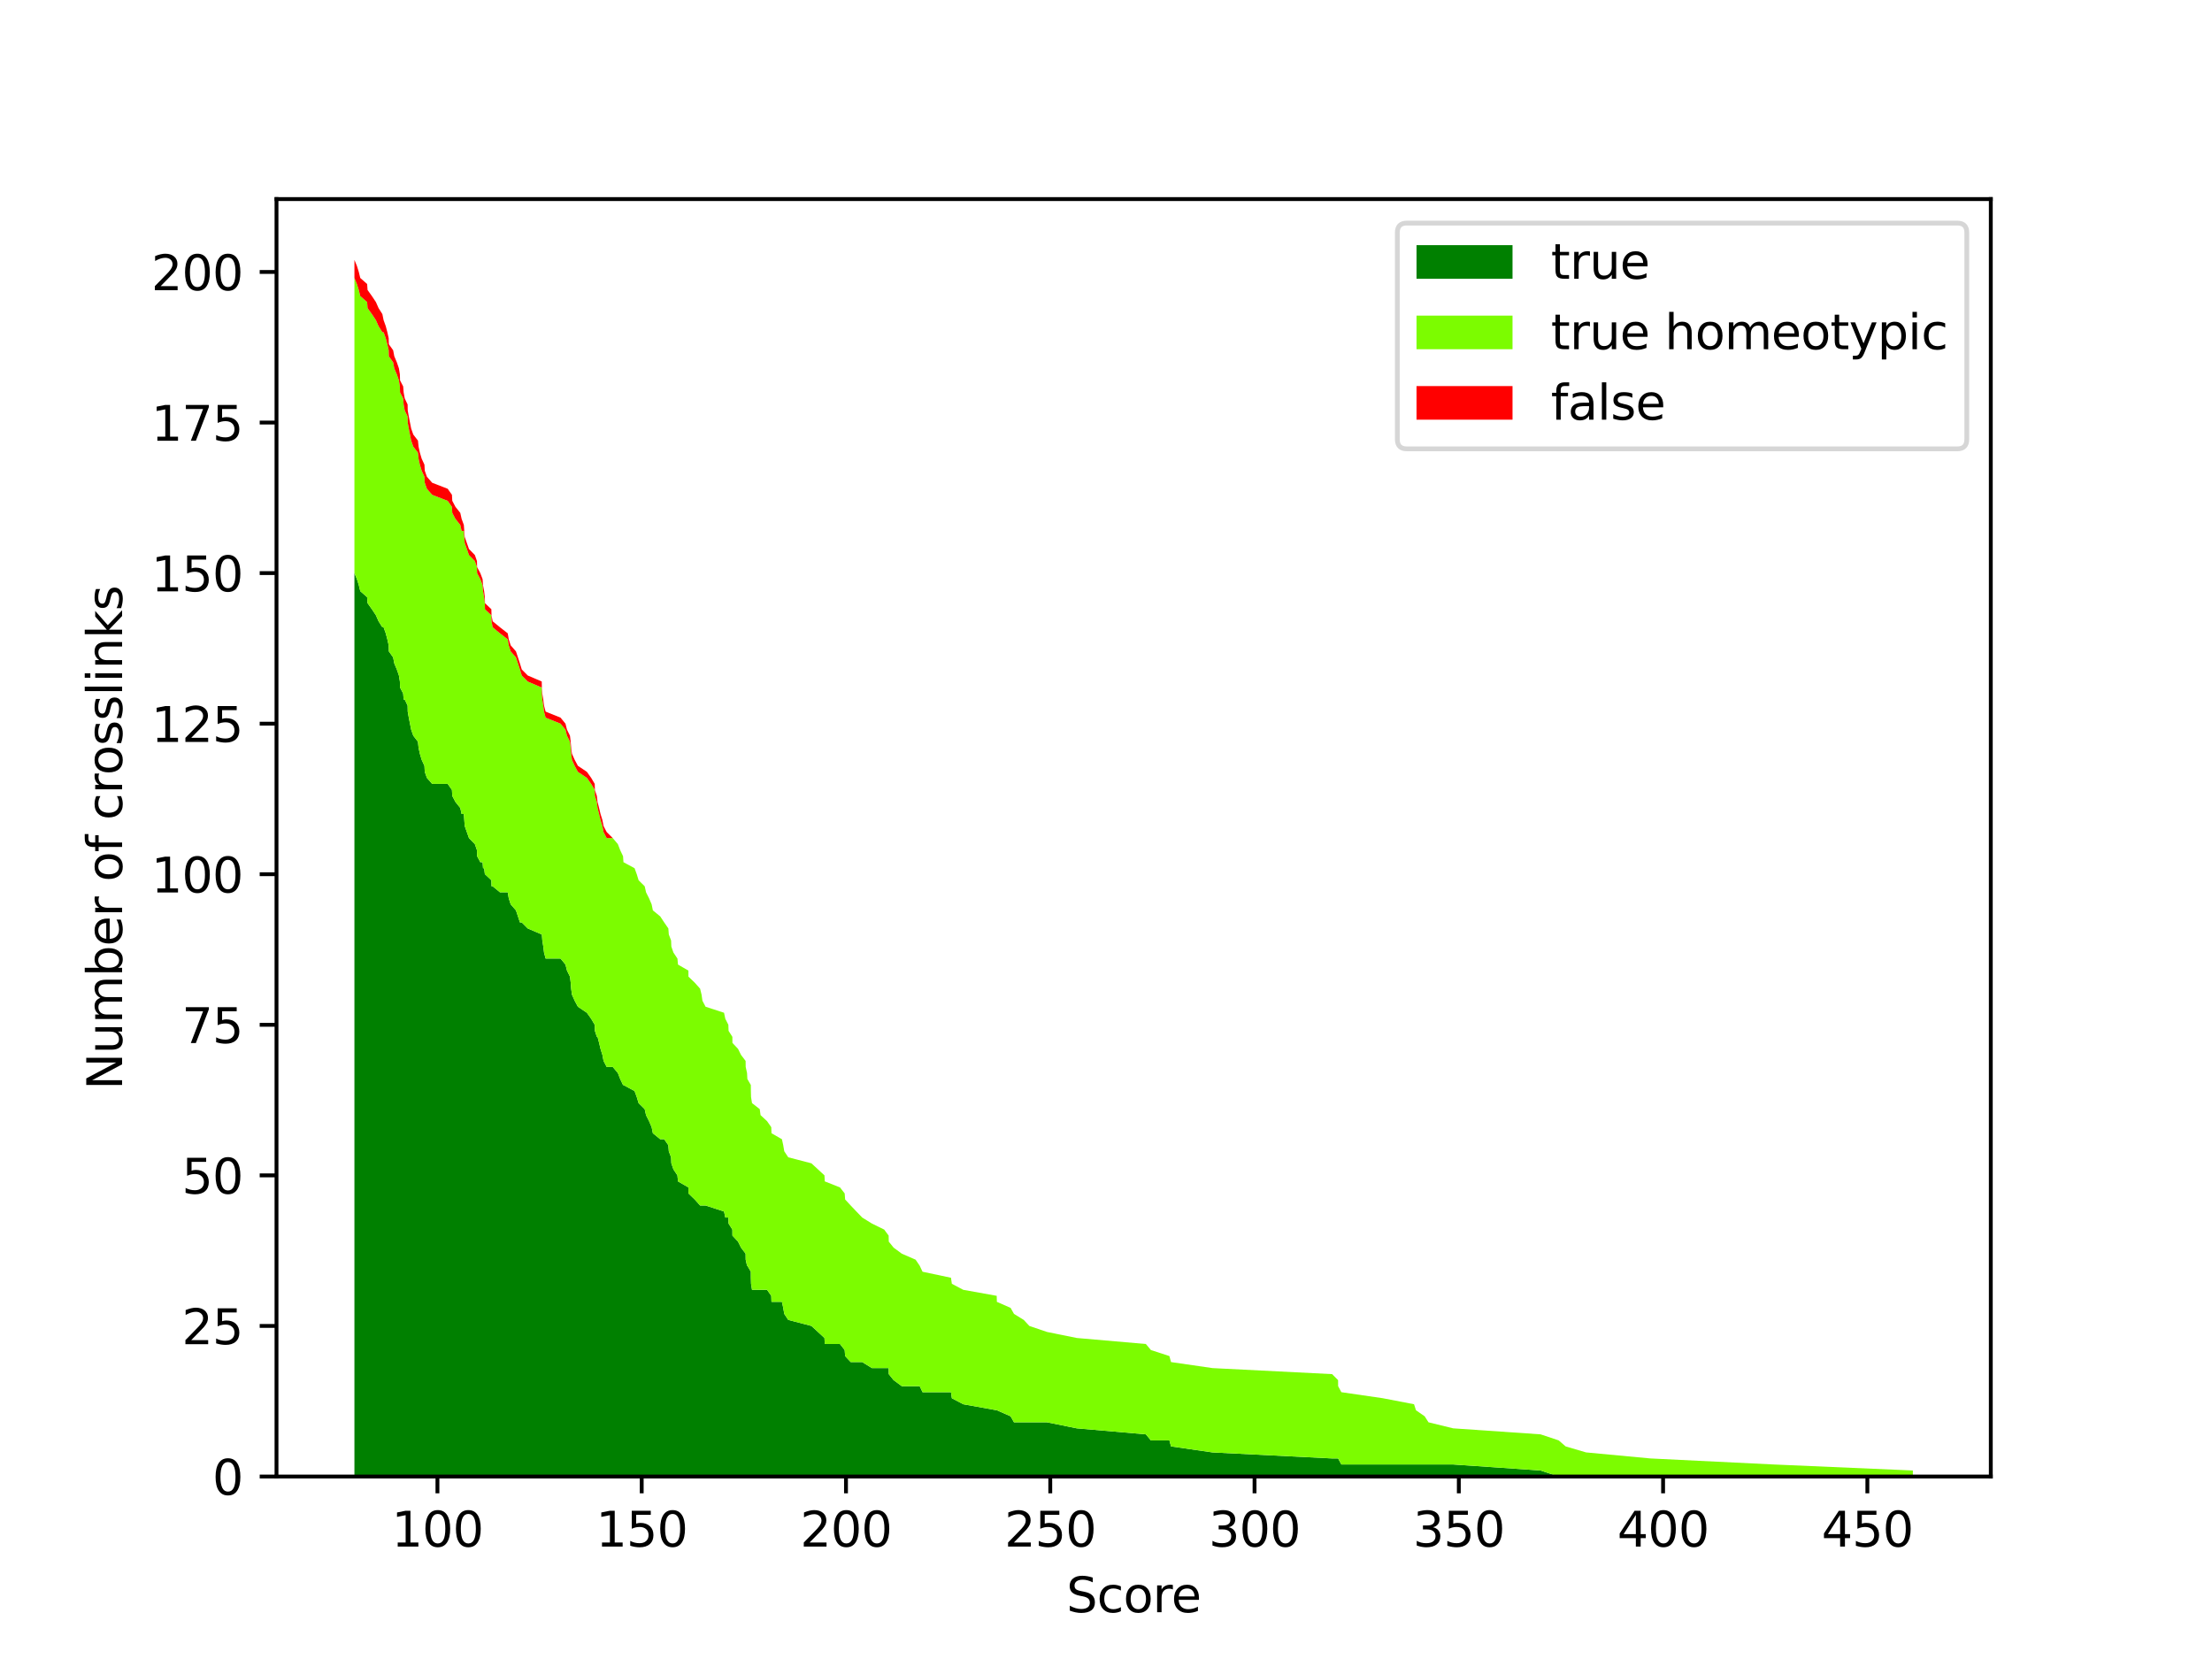 <?xml version="1.0" encoding="utf-8" standalone="no"?>
<!DOCTYPE svg PUBLIC "-//W3C//DTD SVG 1.1//EN"
  "http://www.w3.org/Graphics/SVG/1.1/DTD/svg11.dtd">
<svg xmlns:xlink="http://www.w3.org/1999/xlink" width="460.8pt" height="345.6pt" viewBox="0 0 460.8 345.6" xmlns="http://www.w3.org/2000/svg" version="1.1">
 <defs>
  <style type="text/css">*{stroke-linejoin: round; stroke-linecap: butt}</style>
 </defs>
 <g id="figure_1">
  <g id="patch_1">
   <path d="M 0 345.6 
L 460.8 345.6 
L 460.8 0 
L 0 0 
z
" style="fill: #ffffff"/>
  </g>
  <g id="axes_1">
   <g id="patch_2">
    <path d="M 57.6 307.584 
L 414.72 307.584 
L 414.72 41.472 
L 57.6 41.472 
z
" style="fill: #ffffff"/>
   </g>
   <g id="PolyCollection_1">
    <path d="M 73.833 119.386 
L 73.833 307.584 
L 74.352 307.584 
L 74.743 307.584 
L 75.05 307.584 
L 76.48 307.584 
L 76.573 307.584 
L 77.475 307.584 
L 78.309 307.584 
L 78.863 307.584 
L 79.654 307.584 
L 79.909 307.584 
L 80.361 307.584 
L 80.692 307.584 
L 80.973 307.584 
L 81.007 307.584 
L 81.901 307.584 
L 82.139 307.584 
L 82.667 307.584 
L 83.101 307.584 
L 83.305 307.584 
L 83.339 307.584 
L 83.986 307.584 
L 84.088 307.584 
L 84.318 307.584 
L 84.914 307.584 
L 84.939 307.584 
L 85.161 307.584 
L 85.407 307.584 
L 85.654 307.584 
L 86.097 307.584 
L 87.067 307.584 
L 87.195 307.584 
L 87.467 307.584 
L 87.842 307.584 
L 88.42 307.584 
L 88.488 307.584 
L 88.931 307.584 
L 90.029 307.584 
L 93.263 307.584 
L 94.148 307.584 
L 94.216 307.584 
L 94.88 307.584 
L 95.884 307.584 
L 96.165 307.584 
L 96.625 307.584 
L 96.718 307.584 
L 96.812 307.584 
L 97.255 307.584 
L 97.697 307.584 
L 98.923 307.584 
L 99.357 307.584 
L 99.391 307.584 
L 100.055 307.584 
L 100.531 307.584 
L 100.625 307.584 
L 100.855 307.584 
L 101.008 307.584 
L 101.033 307.584 
L 102.361 307.584 
L 102.395 307.584 
L 102.633 307.584 
L 104.157 307.584 
L 105.774 307.584 
L 105.987 307.584 
L 106.387 307.584 
L 107.485 307.584 
L 107.902 307.584 
L 108.31 307.584 
L 108.693 307.584 
L 109.936 307.584 
L 112.855 307.584 
L 112.88 307.584 
L 112.974 307.584 
L 113.178 307.584 
L 113.332 307.584 
L 113.663 307.584 
L 116.77 307.584 
L 117.8 307.584 
L 118.115 307.584 
L 118.736 307.584 
L 118.889 307.584 
L 118.983 307.584 
L 119.153 307.584 
L 119.715 307.584 
L 120.387 307.584 
L 122.259 307.584 
L 123.153 307.584 
L 123.893 307.584 
L 123.928 307.584 
L 124.336 307.584 
L 124.481 307.584 
L 124.804 307.584 
L 125.102 307.584 
L 125.494 307.584 
L 125.732 307.584 
L 126.387 307.584 
L 127.655 307.584 
L 128.711 307.584 
L 129.196 307.584 
L 129.792 307.584 
L 129.877 307.584 
L 132.192 307.584 
L 132.651 307.584 
L 133.034 307.584 
L 134.302 307.584 
L 134.583 307.584 
L 135.213 307.584 
L 135.749 307.584 
L 136.004 307.584 
L 137.536 307.584 
L 138.362 307.584 
L 139.23 307.584 
L 139.324 307.584 
L 139.8 307.584 
L 139.851 307.584 
L 140.285 307.584 
L 141.119 307.584 
L 141.239 307.584 
L 143.409 307.584 
L 143.417 307.584 
L 144.72 307.584 
L 145.843 307.584 
L 146.149 307.584 
L 146.328 307.584 
L 146.983 307.584 
L 150.83 307.584 
L 151.094 307.584 
L 151.732 307.584 
L 151.775 307.584 
L 152.567 307.584 
L 152.575 307.584 
L 153.75 307.584 
L 154.371 307.584 
L 155.324 307.584 
L 155.341 307.584 
L 155.622 307.584 
L 155.69 307.584 
L 156.413 307.584 
L 156.422 307.584 
L 156.456 307.584 
L 156.66 307.584 
L 158.269 307.584 
L 158.439 307.584 
L 159.792 307.584 
L 160.669 307.584 
L 160.711 307.584 
L 162.89 307.584 
L 163.163 307.584 
L 163.375 307.584 
L 164.209 307.584 
L 169.035 307.584 
L 170.397 307.584 
L 171.75 307.584 
L 171.818 307.584 
L 174.984 307.584 
L 175.963 307.584 
L 176.056 307.584 
L 177.214 307.584 
L 178.405 307.584 
L 179.614 307.584 
L 181.64 307.584 
L 184.193 307.584 
L 185.12 307.584 
L 185.146 307.584 
L 186.159 307.584 
L 187.861 307.584 
L 190.738 307.584 
L 191.589 307.584 
L 192.184 307.584 
L 198.108 307.584 
L 198.287 307.584 
L 200.661 307.584 
L 207.632 307.584 
L 207.666 307.584 
L 210.525 307.584 
L 211.232 307.584 
L 213.266 307.584 
L 214.432 307.584 
L 218.117 307.584 
L 224.313 307.584 
L 238.705 307.584 
L 239.752 307.584 
L 243.607 307.584 
L 243.947 307.584 
L 252.594 307.584 
L 277.497 307.584 
L 278.748 307.584 
L 278.757 307.584 
L 279.429 307.584 
L 288.051 307.584 
L 294.57 307.584 
L 294.97 307.584 
L 296.783 307.584 
L 297.583 307.584 
L 302.715 307.584 
L 320.928 307.584 
L 324.698 307.584 
L 326.145 307.584 
L 330.418 307.584 
L 343.797 307.584 
L 369.423 307.584 
L 398.487 307.584 
L 398.487 307.584 
L 398.487 307.584 
L 369.423 307.584 
L 343.797 307.584 
L 330.418 307.584 
L 326.145 307.584 
L 324.698 307.584 
L 320.928 306.329 
L 302.715 305.075 
L 297.583 305.075 
L 296.783 305.075 
L 294.97 305.075 
L 294.57 305.075 
L 288.051 305.075 
L 279.429 305.075 
L 278.757 303.82 
L 278.748 303.82 
L 277.497 303.82 
L 252.594 302.565 
L 243.947 301.311 
L 243.607 300.056 
L 239.752 300.056 
L 238.705 298.801 
L 224.313 297.547 
L 218.117 296.292 
L 214.432 296.292 
L 213.266 296.292 
L 211.232 296.292 
L 210.525 295.037 
L 207.666 293.783 
L 207.632 293.783 
L 200.661 292.528 
L 198.287 291.274 
L 198.108 290.019 
L 192.184 290.019 
L 191.589 288.764 
L 190.738 288.764 
L 187.861 288.764 
L 186.159 287.51 
L 185.146 286.255 
L 185.12 285 
L 184.193 285 
L 181.64 285 
L 179.614 283.746 
L 178.405 283.746 
L 177.214 283.746 
L 176.056 282.491 
L 175.963 281.236 
L 174.984 279.982 
L 171.818 279.982 
L 171.75 278.727 
L 170.397 277.472 
L 169.035 276.218 
L 164.209 274.963 
L 163.375 273.708 
L 163.163 272.454 
L 162.89 271.199 
L 160.711 271.199 
L 160.669 269.944 
L 159.792 268.69 
L 158.439 268.69 
L 158.269 268.69 
L 156.66 268.69 
L 156.456 267.435 
L 156.422 266.18 
L 156.413 264.926 
L 155.69 263.671 
L 155.622 263.671 
L 155.341 262.416 
L 155.324 261.162 
L 154.371 259.907 
L 153.75 258.653 
L 152.575 257.398 
L 152.567 256.143 
L 151.775 254.889 
L 151.732 253.634 
L 151.094 253.634 
L 150.83 252.379 
L 146.983 251.125 
L 146.328 251.125 
L 146.149 251.125 
L 145.843 251.125 
L 144.72 249.87 
L 143.417 248.615 
L 143.409 247.361 
L 141.239 246.106 
L 141.119 244.851 
L 140.285 243.597 
L 139.851 242.342 
L 139.8 241.087 
L 139.324 239.833 
L 139.23 238.578 
L 138.362 237.323 
L 137.536 237.323 
L 136.004 236.069 
L 135.749 234.814 
L 135.213 233.559 
L 134.583 232.305 
L 134.302 231.05 
L 133.034 229.795 
L 132.651 228.541 
L 132.192 227.286 
L 129.877 226.032 
L 129.792 226.032 
L 129.196 224.777 
L 128.711 223.522 
L 127.655 222.268 
L 126.387 222.268 
L 125.732 221.013 
L 125.494 219.758 
L 125.102 218.504 
L 124.804 217.249 
L 124.481 215.994 
L 124.336 215.994 
L 123.928 214.74 
L 123.893 213.485 
L 123.153 212.23 
L 122.259 210.976 
L 120.387 209.721 
L 119.715 208.466 
L 119.153 207.212 
L 118.983 205.957 
L 118.889 204.702 
L 118.736 203.448 
L 118.115 202.193 
L 117.8 200.938 
L 116.77 199.684 
L 113.663 199.684 
L 113.332 198.429 
L 113.178 197.174 
L 112.974 195.92 
L 112.88 194.665 
L 112.855 194.665 
L 109.936 193.411 
L 108.693 192.156 
L 108.31 192.156 
L 107.902 190.901 
L 107.485 189.647 
L 106.387 188.392 
L 105.987 187.137 
L 105.774 185.883 
L 104.157 185.883 
L 102.633 184.628 
L 102.395 184.628 
L 102.361 183.373 
L 101.033 182.119 
L 101.008 182.119 
L 100.855 180.864 
L 100.625 180.864 
L 100.531 179.609 
L 100.055 179.609 
L 99.391 178.355 
L 99.357 177.1 
L 98.923 175.845 
L 97.697 174.591 
L 97.255 173.336 
L 96.812 172.081 
L 96.718 170.827 
L 96.625 169.572 
L 96.165 169.572 
L 95.884 168.317 
L 94.88 167.063 
L 94.216 165.808 
L 94.148 164.554 
L 93.263 163.299 
L 90.029 163.299 
L 88.931 162.044 
L 88.488 160.79 
L 88.42 159.535 
L 87.842 158.28 
L 87.467 157.026 
L 87.195 155.771 
L 87.067 154.516 
L 86.097 153.262 
L 85.654 152.007 
L 85.407 150.752 
L 85.161 149.498 
L 84.939 148.243 
L 84.914 146.988 
L 84.318 145.734 
L 84.088 145.734 
L 83.986 144.479 
L 83.339 143.224 
L 83.305 141.97 
L 83.101 140.715 
L 82.667 139.46 
L 82.139 138.206 
L 81.901 136.951 
L 81.007 135.696 
L 80.973 134.442 
L 80.692 133.187 
L 80.361 131.933 
L 79.909 130.678 
L 79.654 130.678 
L 78.863 129.423 
L 78.309 128.169 
L 77.475 126.914 
L 76.573 125.659 
L 76.48 124.405 
L 75.05 123.15 
L 74.743 121.895 
L 74.352 120.641 
L 73.833 119.386 
z
" clip-path="url(#p0d9a797092)" style="fill: #008000"/>
   </g>
   <g id="PolyCollection_2">
    <path d="M 73.833 57.908 
L 73.833 119.386 
L 74.352 120.641 
L 74.743 121.895 
L 75.05 123.15 
L 76.48 124.405 
L 76.573 125.659 
L 77.475 126.914 
L 78.309 128.169 
L 78.863 129.423 
L 79.654 130.678 
L 79.909 130.678 
L 80.361 131.933 
L 80.692 133.187 
L 80.973 134.442 
L 81.007 135.696 
L 81.901 136.951 
L 82.139 138.206 
L 82.667 139.46 
L 83.101 140.715 
L 83.305 141.97 
L 83.339 143.224 
L 83.986 144.479 
L 84.088 145.734 
L 84.318 145.734 
L 84.914 146.988 
L 84.939 148.243 
L 85.161 149.498 
L 85.407 150.752 
L 85.654 152.007 
L 86.097 153.262 
L 87.067 154.516 
L 87.195 155.771 
L 87.467 157.026 
L 87.842 158.28 
L 88.42 159.535 
L 88.488 160.79 
L 88.931 162.044 
L 90.029 163.299 
L 93.263 163.299 
L 94.148 164.554 
L 94.216 165.808 
L 94.88 167.063 
L 95.884 168.317 
L 96.165 169.572 
L 96.625 169.572 
L 96.718 170.827 
L 96.812 172.081 
L 97.255 173.336 
L 97.697 174.591 
L 98.923 175.845 
L 99.357 177.1 
L 99.391 178.355 
L 100.055 179.609 
L 100.531 179.609 
L 100.625 180.864 
L 100.855 180.864 
L 101.008 182.119 
L 101.033 182.119 
L 102.361 183.373 
L 102.395 184.628 
L 102.633 184.628 
L 104.157 185.883 
L 105.774 185.883 
L 105.987 187.137 
L 106.387 188.392 
L 107.485 189.647 
L 107.902 190.901 
L 108.31 192.156 
L 108.693 192.156 
L 109.936 193.411 
L 112.855 194.665 
L 112.88 194.665 
L 112.974 195.92 
L 113.178 197.174 
L 113.332 198.429 
L 113.663 199.684 
L 116.77 199.684 
L 117.8 200.938 
L 118.115 202.193 
L 118.736 203.448 
L 118.889 204.702 
L 118.983 205.957 
L 119.153 207.212 
L 119.715 208.466 
L 120.387 209.721 
L 122.259 210.976 
L 123.153 212.23 
L 123.893 213.485 
L 123.928 214.74 
L 124.336 215.994 
L 124.481 215.994 
L 124.804 217.249 
L 125.102 218.504 
L 125.494 219.758 
L 125.732 221.013 
L 126.387 222.268 
L 127.655 222.268 
L 128.711 223.522 
L 129.196 224.777 
L 129.792 226.032 
L 129.877 226.032 
L 132.192 227.286 
L 132.651 228.541 
L 133.034 229.795 
L 134.302 231.05 
L 134.583 232.305 
L 135.213 233.559 
L 135.749 234.814 
L 136.004 236.069 
L 137.536 237.323 
L 138.362 237.323 
L 139.23 238.578 
L 139.324 239.833 
L 139.8 241.087 
L 139.851 242.342 
L 140.285 243.597 
L 141.119 244.851 
L 141.239 246.106 
L 143.409 247.361 
L 143.417 248.615 
L 144.72 249.87 
L 145.843 251.125 
L 146.149 251.125 
L 146.328 251.125 
L 146.983 251.125 
L 150.83 252.379 
L 151.094 253.634 
L 151.732 253.634 
L 151.775 254.889 
L 152.567 256.143 
L 152.575 257.398 
L 153.75 258.653 
L 154.371 259.907 
L 155.324 261.162 
L 155.341 262.416 
L 155.622 263.671 
L 155.69 263.671 
L 156.413 264.926 
L 156.422 266.18 
L 156.456 267.435 
L 156.66 268.69 
L 158.269 268.69 
L 158.439 268.69 
L 159.792 268.69 
L 160.669 269.944 
L 160.711 271.199 
L 162.89 271.199 
L 163.163 272.454 
L 163.375 273.708 
L 164.209 274.963 
L 169.035 276.218 
L 170.397 277.472 
L 171.75 278.727 
L 171.818 279.982 
L 174.984 279.982 
L 175.963 281.236 
L 176.056 282.491 
L 177.214 283.746 
L 178.405 283.746 
L 179.614 283.746 
L 181.64 285 
L 184.193 285 
L 185.12 285 
L 185.146 286.255 
L 186.159 287.51 
L 187.861 288.764 
L 190.738 288.764 
L 191.589 288.764 
L 192.184 290.019 
L 198.108 290.019 
L 198.287 291.274 
L 200.661 292.528 
L 207.632 293.783 
L 207.666 293.783 
L 210.525 295.037 
L 211.232 296.292 
L 213.266 296.292 
L 214.432 296.292 
L 218.117 296.292 
L 224.313 297.547 
L 238.705 298.801 
L 239.752 300.056 
L 243.607 300.056 
L 243.947 301.311 
L 252.594 302.565 
L 277.497 303.82 
L 278.748 303.82 
L 278.757 303.82 
L 279.429 305.075 
L 288.051 305.075 
L 294.57 305.075 
L 294.97 305.075 
L 296.783 305.075 
L 297.583 305.075 
L 302.715 305.075 
L 320.928 306.329 
L 324.698 307.584 
L 326.145 307.584 
L 330.418 307.584 
L 343.797 307.584 
L 369.423 307.584 
L 398.487 307.584 
L 398.487 306.329 
L 398.487 306.329 
L 369.423 305.075 
L 343.797 303.82 
L 330.418 302.565 
L 326.145 301.311 
L 324.698 300.056 
L 320.928 298.801 
L 302.715 297.547 
L 297.583 296.292 
L 296.783 295.037 
L 294.97 293.783 
L 294.57 292.528 
L 288.051 291.274 
L 279.429 290.019 
L 278.757 288.764 
L 278.748 287.51 
L 277.497 286.255 
L 252.594 285 
L 243.947 283.746 
L 243.607 282.491 
L 239.752 281.236 
L 238.705 279.982 
L 224.313 278.727 
L 218.117 277.472 
L 214.432 276.218 
L 213.266 274.963 
L 211.232 273.708 
L 210.525 272.454 
L 207.666 271.199 
L 207.632 269.944 
L 200.661 268.69 
L 198.287 267.435 
L 198.108 266.18 
L 192.184 264.926 
L 191.589 263.671 
L 190.738 262.416 
L 187.861 261.162 
L 186.159 259.907 
L 185.146 258.653 
L 185.12 257.398 
L 184.193 256.143 
L 181.64 254.889 
L 179.614 253.634 
L 178.405 252.379 
L 177.214 251.125 
L 176.056 249.87 
L 175.963 248.615 
L 174.984 247.361 
L 171.818 246.106 
L 171.75 244.851 
L 170.397 243.597 
L 169.035 242.342 
L 164.209 241.087 
L 163.375 239.833 
L 163.163 238.578 
L 162.89 237.323 
L 160.711 236.069 
L 160.669 234.814 
L 159.792 233.559 
L 158.439 232.305 
L 158.269 231.05 
L 156.66 229.795 
L 156.456 228.541 
L 156.422 227.286 
L 156.413 226.032 
L 155.69 224.777 
L 155.622 223.522 
L 155.341 222.268 
L 155.324 221.013 
L 154.371 219.758 
L 153.75 218.504 
L 152.575 217.249 
L 152.567 215.994 
L 151.775 214.74 
L 151.732 213.485 
L 151.094 212.23 
L 150.83 210.976 
L 146.983 209.721 
L 146.328 208.466 
L 146.149 207.212 
L 145.843 205.957 
L 144.72 204.702 
L 143.417 203.448 
L 143.409 202.193 
L 141.239 200.938 
L 141.119 199.684 
L 140.285 198.429 
L 139.851 197.174 
L 139.8 195.92 
L 139.324 194.665 
L 139.23 193.411 
L 138.362 192.156 
L 137.536 190.901 
L 136.004 189.647 
L 135.749 188.392 
L 135.213 187.137 
L 134.583 185.883 
L 134.302 184.628 
L 133.034 183.373 
L 132.651 182.119 
L 132.192 180.864 
L 129.877 179.609 
L 129.792 178.355 
L 129.196 177.1 
L 128.711 175.845 
L 127.655 174.591 
L 126.387 174.591 
L 125.732 173.336 
L 125.494 172.081 
L 125.102 170.827 
L 124.804 169.572 
L 124.481 168.317 
L 124.336 167.063 
L 123.928 165.808 
L 123.893 164.554 
L 123.153 163.299 
L 122.259 162.044 
L 120.387 160.79 
L 119.715 159.535 
L 119.153 158.28 
L 118.983 157.026 
L 118.889 155.771 
L 118.736 154.516 
L 118.115 153.262 
L 117.8 152.007 
L 116.77 150.752 
L 113.663 149.498 
L 113.332 148.243 
L 113.178 146.988 
L 112.974 145.734 
L 112.88 144.479 
L 112.855 143.224 
L 109.936 141.97 
L 108.693 140.715 
L 108.31 139.46 
L 107.902 138.206 
L 107.485 136.951 
L 106.387 135.696 
L 105.987 134.442 
L 105.774 133.187 
L 104.157 131.933 
L 102.633 130.678 
L 102.395 129.423 
L 102.361 128.169 
L 101.033 126.914 
L 101.008 125.659 
L 100.855 124.405 
L 100.625 123.15 
L 100.531 121.895 
L 100.055 120.641 
L 99.391 119.386 
L 99.357 118.131 
L 98.923 116.877 
L 97.697 115.622 
L 97.255 114.367 
L 96.812 113.113 
L 96.718 111.858 
L 96.625 110.603 
L 96.165 110.603 
L 95.884 109.349 
L 94.88 108.094 
L 94.216 106.839 
L 94.148 105.585 
L 93.263 104.33 
L 90.029 103.075 
L 88.931 101.821 
L 88.488 100.566 
L 88.42 99.312 
L 87.842 98.057 
L 87.467 96.802 
L 87.195 95.548 
L 87.067 94.293 
L 86.097 93.038 
L 85.654 91.784 
L 85.407 90.529 
L 85.161 89.274 
L 84.939 88.02 
L 84.914 86.765 
L 84.318 85.51 
L 84.088 84.256 
L 83.986 83.001 
L 83.339 81.746 
L 83.305 80.492 
L 83.101 79.237 
L 82.667 77.982 
L 82.139 76.728 
L 81.901 75.473 
L 81.007 74.218 
L 80.973 72.964 
L 80.692 71.709 
L 80.361 70.454 
L 79.909 69.2 
L 79.654 69.2 
L 78.863 67.945 
L 78.309 66.691 
L 77.475 65.436 
L 76.573 64.181 
L 76.48 62.927 
L 75.05 61.672 
L 74.743 60.417 
L 74.352 59.163 
L 73.833 57.908 
z
" clip-path="url(#p0d9a797092)" style="fill: #7cfc00"/>
   </g>
   <g id="PolyCollection_3">
    <path d="M 73.833 54.144 
L 73.833 57.908 
L 74.352 59.163 
L 74.743 60.417 
L 75.05 61.672 
L 76.48 62.927 
L 76.573 64.181 
L 77.475 65.436 
L 78.309 66.691 
L 78.863 67.945 
L 79.654 69.2 
L 79.909 69.2 
L 80.361 70.454 
L 80.692 71.709 
L 80.973 72.964 
L 81.007 74.218 
L 81.901 75.473 
L 82.139 76.728 
L 82.667 77.982 
L 83.101 79.237 
L 83.305 80.492 
L 83.339 81.746 
L 83.986 83.001 
L 84.088 84.256 
L 84.318 85.51 
L 84.914 86.765 
L 84.939 88.02 
L 85.161 89.274 
L 85.407 90.529 
L 85.654 91.784 
L 86.097 93.038 
L 87.067 94.293 
L 87.195 95.548 
L 87.467 96.802 
L 87.842 98.057 
L 88.42 99.312 
L 88.488 100.566 
L 88.931 101.821 
L 90.029 103.075 
L 93.263 104.33 
L 94.148 105.585 
L 94.216 106.839 
L 94.88 108.094 
L 95.884 109.349 
L 96.165 110.603 
L 96.625 110.603 
L 96.718 111.858 
L 96.812 113.113 
L 97.255 114.367 
L 97.697 115.622 
L 98.923 116.877 
L 99.357 118.131 
L 99.391 119.386 
L 100.055 120.641 
L 100.531 121.895 
L 100.625 123.15 
L 100.855 124.405 
L 101.008 125.659 
L 101.033 126.914 
L 102.361 128.169 
L 102.395 129.423 
L 102.633 130.678 
L 104.157 131.933 
L 105.774 133.187 
L 105.987 134.442 
L 106.387 135.696 
L 107.485 136.951 
L 107.902 138.206 
L 108.31 139.46 
L 108.693 140.715 
L 109.936 141.97 
L 112.855 143.224 
L 112.88 144.479 
L 112.974 145.734 
L 113.178 146.988 
L 113.332 148.243 
L 113.663 149.498 
L 116.77 150.752 
L 117.8 152.007 
L 118.115 153.262 
L 118.736 154.516 
L 118.889 155.771 
L 118.983 157.026 
L 119.153 158.28 
L 119.715 159.535 
L 120.387 160.79 
L 122.259 162.044 
L 123.153 163.299 
L 123.893 164.554 
L 123.928 165.808 
L 124.336 167.063 
L 124.481 168.317 
L 124.804 169.572 
L 125.102 170.827 
L 125.494 172.081 
L 125.732 173.336 
L 126.387 174.591 
L 127.655 174.591 
L 128.711 175.845 
L 129.196 177.1 
L 129.792 178.355 
L 129.877 179.609 
L 132.192 180.864 
L 132.651 182.119 
L 133.034 183.373 
L 134.302 184.628 
L 134.583 185.883 
L 135.213 187.137 
L 135.749 188.392 
L 136.004 189.647 
L 137.536 190.901 
L 138.362 192.156 
L 139.23 193.411 
L 139.324 194.665 
L 139.8 195.92 
L 139.851 197.174 
L 140.285 198.429 
L 141.119 199.684 
L 141.239 200.938 
L 143.409 202.193 
L 143.417 203.448 
L 144.72 204.702 
L 145.843 205.957 
L 146.149 207.212 
L 146.328 208.466 
L 146.983 209.721 
L 150.83 210.976 
L 151.094 212.23 
L 151.732 213.485 
L 151.775 214.74 
L 152.567 215.994 
L 152.575 217.249 
L 153.75 218.504 
L 154.371 219.758 
L 155.324 221.013 
L 155.341 222.268 
L 155.622 223.522 
L 155.69 224.777 
L 156.413 226.032 
L 156.422 227.286 
L 156.456 228.541 
L 156.66 229.795 
L 158.269 231.05 
L 158.439 232.305 
L 159.792 233.559 
L 160.669 234.814 
L 160.711 236.069 
L 162.89 237.323 
L 163.163 238.578 
L 163.375 239.833 
L 164.209 241.087 
L 169.035 242.342 
L 170.397 243.597 
L 171.75 244.851 
L 171.818 246.106 
L 174.984 247.361 
L 175.963 248.615 
L 176.056 249.87 
L 177.214 251.125 
L 178.405 252.379 
L 179.614 253.634 
L 181.64 254.889 
L 184.193 256.143 
L 185.12 257.398 
L 185.146 258.653 
L 186.159 259.907 
L 187.861 261.162 
L 190.738 262.416 
L 191.589 263.671 
L 192.184 264.926 
L 198.108 266.18 
L 198.287 267.435 
L 200.661 268.69 
L 207.632 269.944 
L 207.666 271.199 
L 210.525 272.454 
L 211.232 273.708 
L 213.266 274.963 
L 214.432 276.218 
L 218.117 277.472 
L 224.313 278.727 
L 238.705 279.982 
L 239.752 281.236 
L 243.607 282.491 
L 243.947 283.746 
L 252.594 285 
L 277.497 286.255 
L 278.748 287.51 
L 278.757 288.764 
L 279.429 290.019 
L 288.051 291.274 
L 294.57 292.528 
L 294.97 293.783 
L 296.783 295.037 
L 297.583 296.292 
L 302.715 297.547 
L 320.928 298.801 
L 324.698 300.056 
L 326.145 301.311 
L 330.418 302.565 
L 343.797 303.82 
L 369.423 305.075 
L 398.487 306.329 
L 398.487 306.329 
L 398.487 306.329 
L 369.423 305.075 
L 343.797 303.82 
L 330.418 302.565 
L 326.145 301.311 
L 324.698 300.056 
L 320.928 298.801 
L 302.715 297.547 
L 297.583 296.292 
L 296.783 295.037 
L 294.97 293.783 
L 294.57 292.528 
L 288.051 291.274 
L 279.429 290.019 
L 278.757 288.764 
L 278.748 287.51 
L 277.497 286.255 
L 252.594 285 
L 243.947 283.746 
L 243.607 282.491 
L 239.752 281.236 
L 238.705 279.982 
L 224.313 278.727 
L 218.117 277.472 
L 214.432 276.218 
L 213.266 274.963 
L 211.232 273.708 
L 210.525 272.454 
L 207.666 271.199 
L 207.632 269.944 
L 200.661 268.69 
L 198.287 267.435 
L 198.108 266.18 
L 192.184 264.926 
L 191.589 263.671 
L 190.738 262.416 
L 187.861 261.162 
L 186.159 259.907 
L 185.146 258.653 
L 185.12 257.398 
L 184.193 256.143 
L 181.64 254.889 
L 179.614 253.634 
L 178.405 252.379 
L 177.214 251.125 
L 176.056 249.87 
L 175.963 248.615 
L 174.984 247.361 
L 171.818 246.106 
L 171.75 244.851 
L 170.397 243.597 
L 169.035 242.342 
L 164.209 241.087 
L 163.375 239.833 
L 163.163 238.578 
L 162.89 237.323 
L 160.711 236.069 
L 160.669 234.814 
L 159.792 233.559 
L 158.439 232.305 
L 158.269 231.05 
L 156.66 229.795 
L 156.456 228.541 
L 156.422 227.286 
L 156.413 226.032 
L 155.69 224.777 
L 155.622 223.522 
L 155.341 222.268 
L 155.324 221.013 
L 154.371 219.758 
L 153.75 218.504 
L 152.575 217.249 
L 152.567 215.994 
L 151.775 214.74 
L 151.732 213.485 
L 151.094 212.23 
L 150.83 210.976 
L 146.983 209.721 
L 146.328 208.466 
L 146.149 207.212 
L 145.843 205.957 
L 144.72 204.702 
L 143.417 203.448 
L 143.409 202.193 
L 141.239 200.938 
L 141.119 199.684 
L 140.285 198.429 
L 139.851 197.174 
L 139.8 195.92 
L 139.324 194.665 
L 139.23 193.411 
L 138.362 192.156 
L 137.536 190.901 
L 136.004 189.647 
L 135.749 188.392 
L 135.213 187.137 
L 134.583 185.883 
L 134.302 184.628 
L 133.034 183.373 
L 132.651 182.119 
L 132.192 180.864 
L 129.877 179.609 
L 129.792 178.355 
L 129.196 177.1 
L 128.711 175.845 
L 127.655 174.591 
L 126.387 173.336 
L 125.732 172.081 
L 125.494 170.827 
L 125.102 169.572 
L 124.804 168.317 
L 124.481 167.063 
L 124.336 165.808 
L 123.928 164.554 
L 123.893 163.299 
L 123.153 162.044 
L 122.259 160.79 
L 120.387 159.535 
L 119.715 158.28 
L 119.153 157.026 
L 118.983 155.771 
L 118.889 154.516 
L 118.736 153.262 
L 118.115 152.007 
L 117.8 150.752 
L 116.77 149.498 
L 113.663 148.243 
L 113.332 146.988 
L 113.178 145.734 
L 112.974 144.479 
L 112.88 143.224 
L 112.855 141.97 
L 109.936 140.715 
L 108.693 139.46 
L 108.31 138.206 
L 107.902 136.951 
L 107.485 135.696 
L 106.387 134.442 
L 105.987 133.187 
L 105.774 131.933 
L 104.157 130.678 
L 102.633 129.423 
L 102.395 128.169 
L 102.361 126.914 
L 101.033 125.659 
L 101.008 124.405 
L 100.855 123.15 
L 100.625 121.895 
L 100.531 120.641 
L 100.055 119.386 
L 99.391 118.131 
L 99.357 116.877 
L 98.923 115.622 
L 97.697 114.367 
L 97.255 113.113 
L 96.812 111.858 
L 96.718 110.603 
L 96.625 109.349 
L 96.165 108.094 
L 95.884 106.839 
L 94.88 105.585 
L 94.216 104.33 
L 94.148 103.075 
L 93.263 101.821 
L 90.029 100.566 
L 88.931 99.312 
L 88.488 98.057 
L 88.42 96.802 
L 87.842 95.548 
L 87.467 94.293 
L 87.195 93.038 
L 87.067 91.784 
L 86.097 90.529 
L 85.654 89.274 
L 85.407 88.02 
L 85.161 86.765 
L 84.939 85.51 
L 84.914 84.256 
L 84.318 83.001 
L 84.088 81.746 
L 83.986 80.492 
L 83.339 79.237 
L 83.305 77.982 
L 83.101 76.728 
L 82.667 75.473 
L 82.139 74.218 
L 81.901 72.964 
L 81.007 71.709 
L 80.973 70.454 
L 80.692 69.2 
L 80.361 67.945 
L 79.909 66.691 
L 79.654 65.436 
L 78.863 64.181 
L 78.309 62.927 
L 77.475 61.672 
L 76.573 60.417 
L 76.48 59.163 
L 75.05 57.908 
L 74.743 56.653 
L 74.352 55.399 
L 73.833 54.144 
z
" clip-path="url(#p0d9a797092)" style="fill: #ff0000"/>
   </g>
   <g id="matplotlib.axis_1">
    <g id="xtick_1">
     <g id="line2d_1">
      <defs>
       <path id="m80345c513d" d="M 0 0 
L 0 3.5 
" style="stroke: #000000; stroke-width: 0.8"/>
      </defs>
      <g>
       <use xlink:href="#m80345c513d" x="91.127" y="307.584" style="stroke: #000000; stroke-width: 0.8"/>
      </g>
     </g>
     <g id="text_1">
      <!-- 100 -->
      <g transform="translate(81.583 322.182) scale(0.1 -0.1)">
       <defs>
        <path id="DejaVuSans-31" d="M 794 531 
L 1825 531 
L 1825 4091 
L 703 3866 
L 703 4441 
L 1819 4666 
L 2450 4666 
L 2450 531 
L 3481 531 
L 3481 0 
L 794 0 
L 794 531 
z
" transform="scale(0.016)"/>
        <path id="DejaVuSans-30" d="M 2034 4250 
Q 1547 4250 1301 3770 
Q 1056 3291 1056 2328 
Q 1056 1369 1301 889 
Q 1547 409 2034 409 
Q 2525 409 2770 889 
Q 3016 1369 3016 2328 
Q 3016 3291 2770 3770 
Q 2525 4250 2034 4250 
z
M 2034 4750 
Q 2819 4750 3233 4129 
Q 3647 3509 3647 2328 
Q 3647 1150 3233 529 
Q 2819 -91 2034 -91 
Q 1250 -91 836 529 
Q 422 1150 422 2328 
Q 422 3509 836 4129 
Q 1250 4750 2034 4750 
z
" transform="scale(0.016)"/>
       </defs>
       <use xlink:href="#DejaVuSans-31"/>
       <use xlink:href="#DejaVuSans-30" x="63.623"/>
       <use xlink:href="#DejaVuSans-30" x="127.246"/>
      </g>
     </g>
    </g>
    <g id="xtick_2">
     <g id="line2d_2">
      <g>
       <use xlink:href="#m80345c513d" x="133.681" y="307.584" style="stroke: #000000; stroke-width: 0.8"/>
      </g>
     </g>
     <g id="text_2">
      <!-- 150 -->
      <g transform="translate(124.137 322.182) scale(0.1 -0.1)">
       <defs>
        <path id="DejaVuSans-35" d="M 691 4666 
L 3169 4666 
L 3169 4134 
L 1269 4134 
L 1269 2991 
Q 1406 3038 1543 3061 
Q 1681 3084 1819 3084 
Q 2600 3084 3056 2656 
Q 3513 2228 3513 1497 
Q 3513 744 3044 326 
Q 2575 -91 1722 -91 
Q 1428 -91 1123 -41 
Q 819 9 494 109 
L 494 744 
Q 775 591 1075 516 
Q 1375 441 1709 441 
Q 2250 441 2565 725 
Q 2881 1009 2881 1497 
Q 2881 1984 2565 2268 
Q 2250 2553 1709 2553 
Q 1456 2553 1204 2497 
Q 953 2441 691 2322 
L 691 4666 
z
" transform="scale(0.016)"/>
       </defs>
       <use xlink:href="#DejaVuSans-31"/>
       <use xlink:href="#DejaVuSans-35" x="63.623"/>
       <use xlink:href="#DejaVuSans-30" x="127.246"/>
      </g>
     </g>
    </g>
    <g id="xtick_3">
     <g id="line2d_3">
      <g>
       <use xlink:href="#m80345c513d" x="176.235" y="307.584" style="stroke: #000000; stroke-width: 0.8"/>
      </g>
     </g>
     <g id="text_3">
      <!-- 200 -->
      <g transform="translate(166.691 322.182) scale(0.1 -0.1)">
       <defs>
        <path id="DejaVuSans-32" d="M 1228 531 
L 3431 531 
L 3431 0 
L 469 0 
L 469 531 
Q 828 903 1448 1529 
Q 2069 2156 2228 2338 
Q 2531 2678 2651 2914 
Q 2772 3150 2772 3378 
Q 2772 3750 2511 3984 
Q 2250 4219 1831 4219 
Q 1534 4219 1204 4116 
Q 875 4013 500 3803 
L 500 4441 
Q 881 4594 1212 4672 
Q 1544 4750 1819 4750 
Q 2544 4750 2975 4387 
Q 3406 4025 3406 3419 
Q 3406 3131 3298 2873 
Q 3191 2616 2906 2266 
Q 2828 2175 2409 1742 
Q 1991 1309 1228 531 
z
" transform="scale(0.016)"/>
       </defs>
       <use xlink:href="#DejaVuSans-32"/>
       <use xlink:href="#DejaVuSans-30" x="63.623"/>
       <use xlink:href="#DejaVuSans-30" x="127.246"/>
      </g>
     </g>
    </g>
    <g id="xtick_4">
     <g id="line2d_4">
      <g>
       <use xlink:href="#m80345c513d" x="218.789" y="307.584" style="stroke: #000000; stroke-width: 0.8"/>
      </g>
     </g>
     <g id="text_4">
      <!-- 250 -->
      <g transform="translate(209.246 322.182) scale(0.1 -0.1)">
       <use xlink:href="#DejaVuSans-32"/>
       <use xlink:href="#DejaVuSans-35" x="63.623"/>
       <use xlink:href="#DejaVuSans-30" x="127.246"/>
      </g>
     </g>
    </g>
    <g id="xtick_5">
     <g id="line2d_5">
      <g>
       <use xlink:href="#m80345c513d" x="261.344" y="307.584" style="stroke: #000000; stroke-width: 0.8"/>
      </g>
     </g>
     <g id="text_5">
      <!-- 300 -->
      <g transform="translate(251.8 322.182) scale(0.1 -0.1)">
       <defs>
        <path id="DejaVuSans-33" d="M 2597 2516 
Q 3050 2419 3304 2112 
Q 3559 1806 3559 1356 
Q 3559 666 3084 287 
Q 2609 -91 1734 -91 
Q 1441 -91 1130 -33 
Q 819 25 488 141 
L 488 750 
Q 750 597 1062 519 
Q 1375 441 1716 441 
Q 2309 441 2620 675 
Q 2931 909 2931 1356 
Q 2931 1769 2642 2001 
Q 2353 2234 1838 2234 
L 1294 2234 
L 1294 2753 
L 1863 2753 
Q 2328 2753 2575 2939 
Q 2822 3125 2822 3475 
Q 2822 3834 2567 4026 
Q 2313 4219 1838 4219 
Q 1578 4219 1281 4162 
Q 984 4106 628 3988 
L 628 4550 
Q 988 4650 1302 4700 
Q 1616 4750 1894 4750 
Q 2613 4750 3031 4423 
Q 3450 4097 3450 3541 
Q 3450 3153 3228 2886 
Q 3006 2619 2597 2516 
z
" transform="scale(0.016)"/>
       </defs>
       <use xlink:href="#DejaVuSans-33"/>
       <use xlink:href="#DejaVuSans-30" x="63.623"/>
       <use xlink:href="#DejaVuSans-30" x="127.246"/>
      </g>
     </g>
    </g>
    <g id="xtick_6">
     <g id="line2d_6">
      <g>
       <use xlink:href="#m80345c513d" x="303.898" y="307.584" style="stroke: #000000; stroke-width: 0.8"/>
      </g>
     </g>
     <g id="text_6">
      <!-- 350 -->
      <g transform="translate(294.354 322.182) scale(0.1 -0.1)">
       <use xlink:href="#DejaVuSans-33"/>
       <use xlink:href="#DejaVuSans-35" x="63.623"/>
       <use xlink:href="#DejaVuSans-30" x="127.246"/>
      </g>
     </g>
    </g>
    <g id="xtick_7">
     <g id="line2d_7">
      <g>
       <use xlink:href="#m80345c513d" x="346.452" y="307.584" style="stroke: #000000; stroke-width: 0.8"/>
      </g>
     </g>
     <g id="text_7">
      <!-- 400 -->
      <g transform="translate(336.908 322.182) scale(0.1 -0.1)">
       <defs>
        <path id="DejaVuSans-34" d="M 2419 4116 
L 825 1625 
L 2419 1625 
L 2419 4116 
z
M 2253 4666 
L 3047 4666 
L 3047 1625 
L 3713 1625 
L 3713 1100 
L 3047 1100 
L 3047 0 
L 2419 0 
L 2419 1100 
L 313 1100 
L 313 1709 
L 2253 4666 
z
" transform="scale(0.016)"/>
       </defs>
       <use xlink:href="#DejaVuSans-34"/>
       <use xlink:href="#DejaVuSans-30" x="63.623"/>
       <use xlink:href="#DejaVuSans-30" x="127.246"/>
      </g>
     </g>
    </g>
    <g id="xtick_8">
     <g id="line2d_8">
      <g>
       <use xlink:href="#m80345c513d" x="389.006" y="307.584" style="stroke: #000000; stroke-width: 0.8"/>
      </g>
     </g>
     <g id="text_8">
      <!-- 450 -->
      <g transform="translate(379.462 322.182) scale(0.1 -0.1)">
       <use xlink:href="#DejaVuSans-34"/>
       <use xlink:href="#DejaVuSans-35" x="63.623"/>
       <use xlink:href="#DejaVuSans-30" x="127.246"/>
      </g>
     </g>
    </g>
    <g id="text_9">
     <!-- Score -->
     <g transform="translate(222.158 335.861) scale(0.1 -0.1)">
      <defs>
       <path id="DejaVuSans-53" d="M 3425 4513 
L 3425 3897 
Q 3066 4069 2747 4153 
Q 2428 4238 2131 4238 
Q 1616 4238 1336 4038 
Q 1056 3838 1056 3469 
Q 1056 3159 1242 3001 
Q 1428 2844 1947 2747 
L 2328 2669 
Q 3034 2534 3370 2195 
Q 3706 1856 3706 1288 
Q 3706 609 3251 259 
Q 2797 -91 1919 -91 
Q 1588 -91 1214 -16 
Q 841 59 441 206 
L 441 856 
Q 825 641 1194 531 
Q 1563 422 1919 422 
Q 2459 422 2753 634 
Q 3047 847 3047 1241 
Q 3047 1584 2836 1778 
Q 2625 1972 2144 2069 
L 1759 2144 
Q 1053 2284 737 2584 
Q 422 2884 422 3419 
Q 422 4038 858 4394 
Q 1294 4750 2059 4750 
Q 2388 4750 2728 4690 
Q 3069 4631 3425 4513 
z
" transform="scale(0.016)"/>
       <path id="DejaVuSans-63" d="M 3122 3366 
L 3122 2828 
Q 2878 2963 2633 3030 
Q 2388 3097 2138 3097 
Q 1578 3097 1268 2742 
Q 959 2388 959 1747 
Q 959 1106 1268 751 
Q 1578 397 2138 397 
Q 2388 397 2633 464 
Q 2878 531 3122 666 
L 3122 134 
Q 2881 22 2623 -34 
Q 2366 -91 2075 -91 
Q 1284 -91 818 406 
Q 353 903 353 1747 
Q 353 2603 823 3093 
Q 1294 3584 2113 3584 
Q 2378 3584 2631 3529 
Q 2884 3475 3122 3366 
z
" transform="scale(0.016)"/>
       <path id="DejaVuSans-6f" d="M 1959 3097 
Q 1497 3097 1228 2736 
Q 959 2375 959 1747 
Q 959 1119 1226 758 
Q 1494 397 1959 397 
Q 2419 397 2687 759 
Q 2956 1122 2956 1747 
Q 2956 2369 2687 2733 
Q 2419 3097 1959 3097 
z
M 1959 3584 
Q 2709 3584 3137 3096 
Q 3566 2609 3566 1747 
Q 3566 888 3137 398 
Q 2709 -91 1959 -91 
Q 1206 -91 779 398 
Q 353 888 353 1747 
Q 353 2609 779 3096 
Q 1206 3584 1959 3584 
z
" transform="scale(0.016)"/>
       <path id="DejaVuSans-72" d="M 2631 2963 
Q 2534 3019 2420 3045 
Q 2306 3072 2169 3072 
Q 1681 3072 1420 2755 
Q 1159 2438 1159 1844 
L 1159 0 
L 581 0 
L 581 3500 
L 1159 3500 
L 1159 2956 
Q 1341 3275 1631 3429 
Q 1922 3584 2338 3584 
Q 2397 3584 2469 3576 
Q 2541 3569 2628 3553 
L 2631 2963 
z
" transform="scale(0.016)"/>
       <path id="DejaVuSans-65" d="M 3597 1894 
L 3597 1613 
L 953 1613 
Q 991 1019 1311 708 
Q 1631 397 2203 397 
Q 2534 397 2845 478 
Q 3156 559 3463 722 
L 3463 178 
Q 3153 47 2828 -22 
Q 2503 -91 2169 -91 
Q 1331 -91 842 396 
Q 353 884 353 1716 
Q 353 2575 817 3079 
Q 1281 3584 2069 3584 
Q 2775 3584 3186 3129 
Q 3597 2675 3597 1894 
z
M 3022 2063 
Q 3016 2534 2758 2815 
Q 2500 3097 2075 3097 
Q 1594 3097 1305 2825 
Q 1016 2553 972 2059 
L 3022 2063 
z
" transform="scale(0.016)"/>
      </defs>
      <use xlink:href="#DejaVuSans-53"/>
      <use xlink:href="#DejaVuSans-63" x="63.477"/>
      <use xlink:href="#DejaVuSans-6f" x="118.457"/>
      <use xlink:href="#DejaVuSans-72" x="179.639"/>
      <use xlink:href="#DejaVuSans-65" x="218.502"/>
     </g>
    </g>
   </g>
   <g id="matplotlib.axis_2">
    <g id="ytick_1">
     <g id="line2d_9">
      <defs>
       <path id="mb076dee0a9" d="M 0 0 
L -3.5 0 
" style="stroke: #000000; stroke-width: 0.8"/>
      </defs>
      <g>
       <use xlink:href="#mb076dee0a9" x="57.6" y="307.584" style="stroke: #000000; stroke-width: 0.8"/>
      </g>
     </g>
     <g id="text_10">
      <!-- 0 -->
      <g transform="translate(44.237 311.383) scale(0.1 -0.1)">
       <use xlink:href="#DejaVuSans-30"/>
      </g>
     </g>
    </g>
    <g id="ytick_2">
     <g id="line2d_10">
      <g>
       <use xlink:href="#mb076dee0a9" x="57.6" y="276.218" style="stroke: #000000; stroke-width: 0.8"/>
      </g>
     </g>
     <g id="text_11">
      <!-- 25 -->
      <g transform="translate(37.875 280.017) scale(0.1 -0.1)">
       <use xlink:href="#DejaVuSans-32"/>
       <use xlink:href="#DejaVuSans-35" x="63.623"/>
      </g>
     </g>
    </g>
    <g id="ytick_3">
     <g id="line2d_11">
      <g>
       <use xlink:href="#mb076dee0a9" x="57.6" y="244.851" style="stroke: #000000; stroke-width: 0.8"/>
      </g>
     </g>
     <g id="text_12">
      <!-- 50 -->
      <g transform="translate(37.875 248.651) scale(0.1 -0.1)">
       <use xlink:href="#DejaVuSans-35"/>
       <use xlink:href="#DejaVuSans-30" x="63.623"/>
      </g>
     </g>
    </g>
    <g id="ytick_4">
     <g id="line2d_12">
      <g>
       <use xlink:href="#mb076dee0a9" x="57.6" y="213.485" style="stroke: #000000; stroke-width: 0.8"/>
      </g>
     </g>
     <g id="text_13">
      <!-- 75 -->
      <g transform="translate(37.875 217.284) scale(0.1 -0.1)">
       <defs>
        <path id="DejaVuSans-37" d="M 525 4666 
L 3525 4666 
L 3525 4397 
L 1831 0 
L 1172 0 
L 2766 4134 
L 525 4134 
L 525 4666 
z
" transform="scale(0.016)"/>
       </defs>
       <use xlink:href="#DejaVuSans-37"/>
       <use xlink:href="#DejaVuSans-35" x="63.623"/>
      </g>
     </g>
    </g>
    <g id="ytick_5">
     <g id="line2d_13">
      <g>
       <use xlink:href="#mb076dee0a9" x="57.6" y="182.119" style="stroke: #000000; stroke-width: 0.8"/>
      </g>
     </g>
     <g id="text_14">
      <!-- 100 -->
      <g transform="translate(31.512 185.918) scale(0.1 -0.1)">
       <use xlink:href="#DejaVuSans-31"/>
       <use xlink:href="#DejaVuSans-30" x="63.623"/>
       <use xlink:href="#DejaVuSans-30" x="127.246"/>
      </g>
     </g>
    </g>
    <g id="ytick_6">
     <g id="line2d_14">
      <g>
       <use xlink:href="#mb076dee0a9" x="57.6" y="150.752" style="stroke: #000000; stroke-width: 0.8"/>
      </g>
     </g>
     <g id="text_15">
      <!-- 125 -->
      <g transform="translate(31.512 154.552) scale(0.1 -0.1)">
       <use xlink:href="#DejaVuSans-31"/>
       <use xlink:href="#DejaVuSans-32" x="63.623"/>
       <use xlink:href="#DejaVuSans-35" x="127.246"/>
      </g>
     </g>
    </g>
    <g id="ytick_7">
     <g id="line2d_15">
      <g>
       <use xlink:href="#mb076dee0a9" x="57.6" y="119.386" style="stroke: #000000; stroke-width: 0.8"/>
      </g>
     </g>
     <g id="text_16">
      <!-- 150 -->
      <g transform="translate(31.512 123.185) scale(0.1 -0.1)">
       <use xlink:href="#DejaVuSans-31"/>
       <use xlink:href="#DejaVuSans-35" x="63.623"/>
       <use xlink:href="#DejaVuSans-30" x="127.246"/>
      </g>
     </g>
    </g>
    <g id="ytick_8">
     <g id="line2d_16">
      <g>
       <use xlink:href="#mb076dee0a9" x="57.6" y="88.02" style="stroke: #000000; stroke-width: 0.8"/>
      </g>
     </g>
     <g id="text_17">
      <!-- 175 -->
      <g transform="translate(31.512 91.819) scale(0.1 -0.1)">
       <use xlink:href="#DejaVuSans-31"/>
       <use xlink:href="#DejaVuSans-37" x="63.623"/>
       <use xlink:href="#DejaVuSans-35" x="127.246"/>
      </g>
     </g>
    </g>
    <g id="ytick_9">
     <g id="line2d_17">
      <g>
       <use xlink:href="#mb076dee0a9" x="57.6" y="56.653" style="stroke: #000000; stroke-width: 0.8"/>
      </g>
     </g>
     <g id="text_18">
      <!-- 200 -->
      <g transform="translate(31.512 60.453) scale(0.1 -0.1)">
       <use xlink:href="#DejaVuSans-32"/>
       <use xlink:href="#DejaVuSans-30" x="63.623"/>
       <use xlink:href="#DejaVuSans-30" x="127.246"/>
      </g>
     </g>
    </g>
    <g id="text_19">
     <!-- Number of crosslinks -->
     <g transform="translate(25.433 227.019) rotate(-90) scale(0.1 -0.1)">
      <defs>
       <path id="DejaVuSans-4e" d="M 628 4666 
L 1478 4666 
L 3547 763 
L 3547 4666 
L 4159 4666 
L 4159 0 
L 3309 0 
L 1241 3903 
L 1241 0 
L 628 0 
L 628 4666 
z
" transform="scale(0.016)"/>
       <path id="DejaVuSans-75" d="M 544 1381 
L 544 3500 
L 1119 3500 
L 1119 1403 
Q 1119 906 1312 657 
Q 1506 409 1894 409 
Q 2359 409 2629 706 
Q 2900 1003 2900 1516 
L 2900 3500 
L 3475 3500 
L 3475 0 
L 2900 0 
L 2900 538 
Q 2691 219 2414 64 
Q 2138 -91 1772 -91 
Q 1169 -91 856 284 
Q 544 659 544 1381 
z
M 1991 3584 
L 1991 3584 
z
" transform="scale(0.016)"/>
       <path id="DejaVuSans-6d" d="M 3328 2828 
Q 3544 3216 3844 3400 
Q 4144 3584 4550 3584 
Q 5097 3584 5394 3201 
Q 5691 2819 5691 2113 
L 5691 0 
L 5113 0 
L 5113 2094 
Q 5113 2597 4934 2840 
Q 4756 3084 4391 3084 
Q 3944 3084 3684 2787 
Q 3425 2491 3425 1978 
L 3425 0 
L 2847 0 
L 2847 2094 
Q 2847 2600 2669 2842 
Q 2491 3084 2119 3084 
Q 1678 3084 1418 2786 
Q 1159 2488 1159 1978 
L 1159 0 
L 581 0 
L 581 3500 
L 1159 3500 
L 1159 2956 
Q 1356 3278 1631 3431 
Q 1906 3584 2284 3584 
Q 2666 3584 2933 3390 
Q 3200 3197 3328 2828 
z
" transform="scale(0.016)"/>
       <path id="DejaVuSans-62" d="M 3116 1747 
Q 3116 2381 2855 2742 
Q 2594 3103 2138 3103 
Q 1681 3103 1420 2742 
Q 1159 2381 1159 1747 
Q 1159 1113 1420 752 
Q 1681 391 2138 391 
Q 2594 391 2855 752 
Q 3116 1113 3116 1747 
z
M 1159 2969 
Q 1341 3281 1617 3432 
Q 1894 3584 2278 3584 
Q 2916 3584 3314 3078 
Q 3713 2572 3713 1747 
Q 3713 922 3314 415 
Q 2916 -91 2278 -91 
Q 1894 -91 1617 61 
Q 1341 213 1159 525 
L 1159 0 
L 581 0 
L 581 4863 
L 1159 4863 
L 1159 2969 
z
" transform="scale(0.016)"/>
       <path id="DejaVuSans-20" transform="scale(0.016)"/>
       <path id="DejaVuSans-66" d="M 2375 4863 
L 2375 4384 
L 1825 4384 
Q 1516 4384 1395 4259 
Q 1275 4134 1275 3809 
L 1275 3500 
L 2222 3500 
L 2222 3053 
L 1275 3053 
L 1275 0 
L 697 0 
L 697 3053 
L 147 3053 
L 147 3500 
L 697 3500 
L 697 3744 
Q 697 4328 969 4595 
Q 1241 4863 1831 4863 
L 2375 4863 
z
" transform="scale(0.016)"/>
       <path id="DejaVuSans-73" d="M 2834 3397 
L 2834 2853 
Q 2591 2978 2328 3040 
Q 2066 3103 1784 3103 
Q 1356 3103 1142 2972 
Q 928 2841 928 2578 
Q 928 2378 1081 2264 
Q 1234 2150 1697 2047 
L 1894 2003 
Q 2506 1872 2764 1633 
Q 3022 1394 3022 966 
Q 3022 478 2636 193 
Q 2250 -91 1575 -91 
Q 1294 -91 989 -36 
Q 684 19 347 128 
L 347 722 
Q 666 556 975 473 
Q 1284 391 1588 391 
Q 1994 391 2212 530 
Q 2431 669 2431 922 
Q 2431 1156 2273 1281 
Q 2116 1406 1581 1522 
L 1381 1569 
Q 847 1681 609 1914 
Q 372 2147 372 2553 
Q 372 3047 722 3315 
Q 1072 3584 1716 3584 
Q 2034 3584 2315 3537 
Q 2597 3491 2834 3397 
z
" transform="scale(0.016)"/>
       <path id="DejaVuSans-6c" d="M 603 4863 
L 1178 4863 
L 1178 0 
L 603 0 
L 603 4863 
z
" transform="scale(0.016)"/>
       <path id="DejaVuSans-69" d="M 603 3500 
L 1178 3500 
L 1178 0 
L 603 0 
L 603 3500 
z
M 603 4863 
L 1178 4863 
L 1178 4134 
L 603 4134 
L 603 4863 
z
" transform="scale(0.016)"/>
       <path id="DejaVuSans-6e" d="M 3513 2113 
L 3513 0 
L 2938 0 
L 2938 2094 
Q 2938 2591 2744 2837 
Q 2550 3084 2163 3084 
Q 1697 3084 1428 2787 
Q 1159 2491 1159 1978 
L 1159 0 
L 581 0 
L 581 3500 
L 1159 3500 
L 1159 2956 
Q 1366 3272 1645 3428 
Q 1925 3584 2291 3584 
Q 2894 3584 3203 3211 
Q 3513 2838 3513 2113 
z
" transform="scale(0.016)"/>
       <path id="DejaVuSans-6b" d="M 581 4863 
L 1159 4863 
L 1159 1991 
L 2875 3500 
L 3609 3500 
L 1753 1863 
L 3688 0 
L 2938 0 
L 1159 1709 
L 1159 0 
L 581 0 
L 581 4863 
z
" transform="scale(0.016)"/>
      </defs>
      <use xlink:href="#DejaVuSans-4e"/>
      <use xlink:href="#DejaVuSans-75" x="74.805"/>
      <use xlink:href="#DejaVuSans-6d" x="138.184"/>
      <use xlink:href="#DejaVuSans-62" x="235.596"/>
      <use xlink:href="#DejaVuSans-65" x="299.072"/>
      <use xlink:href="#DejaVuSans-72" x="360.596"/>
      <use xlink:href="#DejaVuSans-20" x="401.709"/>
      <use xlink:href="#DejaVuSans-6f" x="433.496"/>
      <use xlink:href="#DejaVuSans-66" x="494.678"/>
      <use xlink:href="#DejaVuSans-20" x="529.883"/>
      <use xlink:href="#DejaVuSans-63" x="561.67"/>
      <use xlink:href="#DejaVuSans-72" x="616.65"/>
      <use xlink:href="#DejaVuSans-6f" x="655.514"/>
      <use xlink:href="#DejaVuSans-73" x="716.695"/>
      <use xlink:href="#DejaVuSans-73" x="768.795"/>
      <use xlink:href="#DejaVuSans-6c" x="820.895"/>
      <use xlink:href="#DejaVuSans-69" x="848.678"/>
      <use xlink:href="#DejaVuSans-6e" x="876.461"/>
      <use xlink:href="#DejaVuSans-6b" x="939.84"/>
      <use xlink:href="#DejaVuSans-73" x="997.75"/>
     </g>
    </g>
   </g>
   <g id="patch_3">
    <path d="M 57.6 307.584 
L 57.6 41.472 
" style="fill: none; stroke: #000000; stroke-width: 0.8; stroke-linejoin: miter; stroke-linecap: square"/>
   </g>
   <g id="patch_4">
    <path d="M 414.72 307.584 
L 414.72 41.472 
" style="fill: none; stroke: #000000; stroke-width: 0.8; stroke-linejoin: miter; stroke-linecap: square"/>
   </g>
   <g id="patch_5">
    <path d="M 57.6 307.584 
L 414.72 307.584 
" style="fill: none; stroke: #000000; stroke-width: 0.8; stroke-linejoin: miter; stroke-linecap: square"/>
   </g>
   <g id="patch_6">
    <path d="M 57.6 41.472 
L 414.72 41.472 
" style="fill: none; stroke: #000000; stroke-width: 0.8; stroke-linejoin: miter; stroke-linecap: square"/>
   </g>
   <g id="legend_1">
    <g id="patch_7">
     <path d="M 293.087 93.506 
L 407.72 93.506 
Q 409.72 93.506 409.72 91.506 
L 409.72 48.472 
Q 409.72 46.472 407.72 46.472 
L 293.087 46.472 
Q 291.087 46.472 291.087 48.472 
L 291.087 91.506 
Q 291.087 93.506 293.087 93.506 
z
" style="fill: #ffffff; opacity: 0.8; stroke: #cccccc; stroke-linejoin: miter"/>
    </g>
    <g id="patch_8">
     <path d="M 295.087 58.07 
L 315.087 58.07 
L 315.087 51.07 
L 295.087 51.07 
z
" style="fill: #008000"/>
    </g>
    <g id="text_20">
     <!-- true -->
     <g transform="translate(323.087 58.07) scale(0.1 -0.1)">
      <defs>
       <path id="DejaVuSans-74" d="M 1172 4494 
L 1172 3500 
L 2356 3500 
L 2356 3053 
L 1172 3053 
L 1172 1153 
Q 1172 725 1289 603 
Q 1406 481 1766 481 
L 2356 481 
L 2356 0 
L 1766 0 
Q 1100 0 847 248 
Q 594 497 594 1153 
L 594 3053 
L 172 3053 
L 172 3500 
L 594 3500 
L 594 4494 
L 1172 4494 
z
" transform="scale(0.016)"/>
      </defs>
      <use xlink:href="#DejaVuSans-74"/>
      <use xlink:href="#DejaVuSans-72" x="39.209"/>
      <use xlink:href="#DejaVuSans-75" x="80.322"/>
      <use xlink:href="#DejaVuSans-65" x="143.701"/>
     </g>
    </g>
    <g id="patch_9">
     <path d="M 295.087 72.749 
L 315.087 72.749 
L 315.087 65.749 
L 295.087 65.749 
z
" style="fill: #7cfc00"/>
    </g>
    <g id="text_21">
     <!-- true homeotypic -->
     <g transform="translate(323.087 72.749) scale(0.1 -0.1)">
      <defs>
       <path id="DejaVuSans-68" d="M 3513 2113 
L 3513 0 
L 2938 0 
L 2938 2094 
Q 2938 2591 2744 2837 
Q 2550 3084 2163 3084 
Q 1697 3084 1428 2787 
Q 1159 2491 1159 1978 
L 1159 0 
L 581 0 
L 581 4863 
L 1159 4863 
L 1159 2956 
Q 1366 3272 1645 3428 
Q 1925 3584 2291 3584 
Q 2894 3584 3203 3211 
Q 3513 2838 3513 2113 
z
" transform="scale(0.016)"/>
       <path id="DejaVuSans-79" d="M 2059 -325 
Q 1816 -950 1584 -1140 
Q 1353 -1331 966 -1331 
L 506 -1331 
L 506 -850 
L 844 -850 
Q 1081 -850 1212 -737 
Q 1344 -625 1503 -206 
L 1606 56 
L 191 3500 
L 800 3500 
L 1894 763 
L 2988 3500 
L 3597 3500 
L 2059 -325 
z
" transform="scale(0.016)"/>
       <path id="DejaVuSans-70" d="M 1159 525 
L 1159 -1331 
L 581 -1331 
L 581 3500 
L 1159 3500 
L 1159 2969 
Q 1341 3281 1617 3432 
Q 1894 3584 2278 3584 
Q 2916 3584 3314 3078 
Q 3713 2572 3713 1747 
Q 3713 922 3314 415 
Q 2916 -91 2278 -91 
Q 1894 -91 1617 61 
Q 1341 213 1159 525 
z
M 3116 1747 
Q 3116 2381 2855 2742 
Q 2594 3103 2138 3103 
Q 1681 3103 1420 2742 
Q 1159 2381 1159 1747 
Q 1159 1113 1420 752 
Q 1681 391 2138 391 
Q 2594 391 2855 752 
Q 3116 1113 3116 1747 
z
" transform="scale(0.016)"/>
      </defs>
      <use xlink:href="#DejaVuSans-74"/>
      <use xlink:href="#DejaVuSans-72" x="39.209"/>
      <use xlink:href="#DejaVuSans-75" x="80.322"/>
      <use xlink:href="#DejaVuSans-65" x="143.701"/>
      <use xlink:href="#DejaVuSans-20" x="205.225"/>
      <use xlink:href="#DejaVuSans-68" x="237.012"/>
      <use xlink:href="#DejaVuSans-6f" x="300.391"/>
      <use xlink:href="#DejaVuSans-6d" x="361.572"/>
      <use xlink:href="#DejaVuSans-65" x="458.984"/>
      <use xlink:href="#DejaVuSans-6f" x="520.508"/>
      <use xlink:href="#DejaVuSans-74" x="581.689"/>
      <use xlink:href="#DejaVuSans-79" x="620.898"/>
      <use xlink:href="#DejaVuSans-70" x="680.078"/>
      <use xlink:href="#DejaVuSans-69" x="743.555"/>
      <use xlink:href="#DejaVuSans-63" x="771.338"/>
     </g>
    </g>
    <g id="patch_10">
     <path d="M 295.087 87.427 
L 315.087 87.427 
L 315.087 80.427 
L 295.087 80.427 
z
" style="fill: #ff0000"/>
    </g>
    <g id="text_22">
     <!-- false -->
     <g transform="translate(323.087 87.427) scale(0.1 -0.1)">
      <defs>
       <path id="DejaVuSans-61" d="M 2194 1759 
Q 1497 1759 1228 1600 
Q 959 1441 959 1056 
Q 959 750 1161 570 
Q 1363 391 1709 391 
Q 2188 391 2477 730 
Q 2766 1069 2766 1631 
L 2766 1759 
L 2194 1759 
z
M 3341 1997 
L 3341 0 
L 2766 0 
L 2766 531 
Q 2569 213 2275 61 
Q 1981 -91 1556 -91 
Q 1019 -91 701 211 
Q 384 513 384 1019 
Q 384 1609 779 1909 
Q 1175 2209 1959 2209 
L 2766 2209 
L 2766 2266 
Q 2766 2663 2505 2880 
Q 2244 3097 1772 3097 
Q 1472 3097 1187 3025 
Q 903 2953 641 2809 
L 641 3341 
Q 956 3463 1253 3523 
Q 1550 3584 1831 3584 
Q 2591 3584 2966 3190 
Q 3341 2797 3341 1997 
z
" transform="scale(0.016)"/>
      </defs>
      <use xlink:href="#DejaVuSans-66"/>
      <use xlink:href="#DejaVuSans-61" x="35.205"/>
      <use xlink:href="#DejaVuSans-6c" x="96.484"/>
      <use xlink:href="#DejaVuSans-73" x="124.268"/>
      <use xlink:href="#DejaVuSans-65" x="176.367"/>
     </g>
    </g>
   </g>
  </g>
 </g>
 <defs>
  <clipPath id="p0d9a797092">
   <rect x="57.6" y="41.472" width="357.12" height="266.112"/>
  </clipPath>
 </defs>
</svg>
